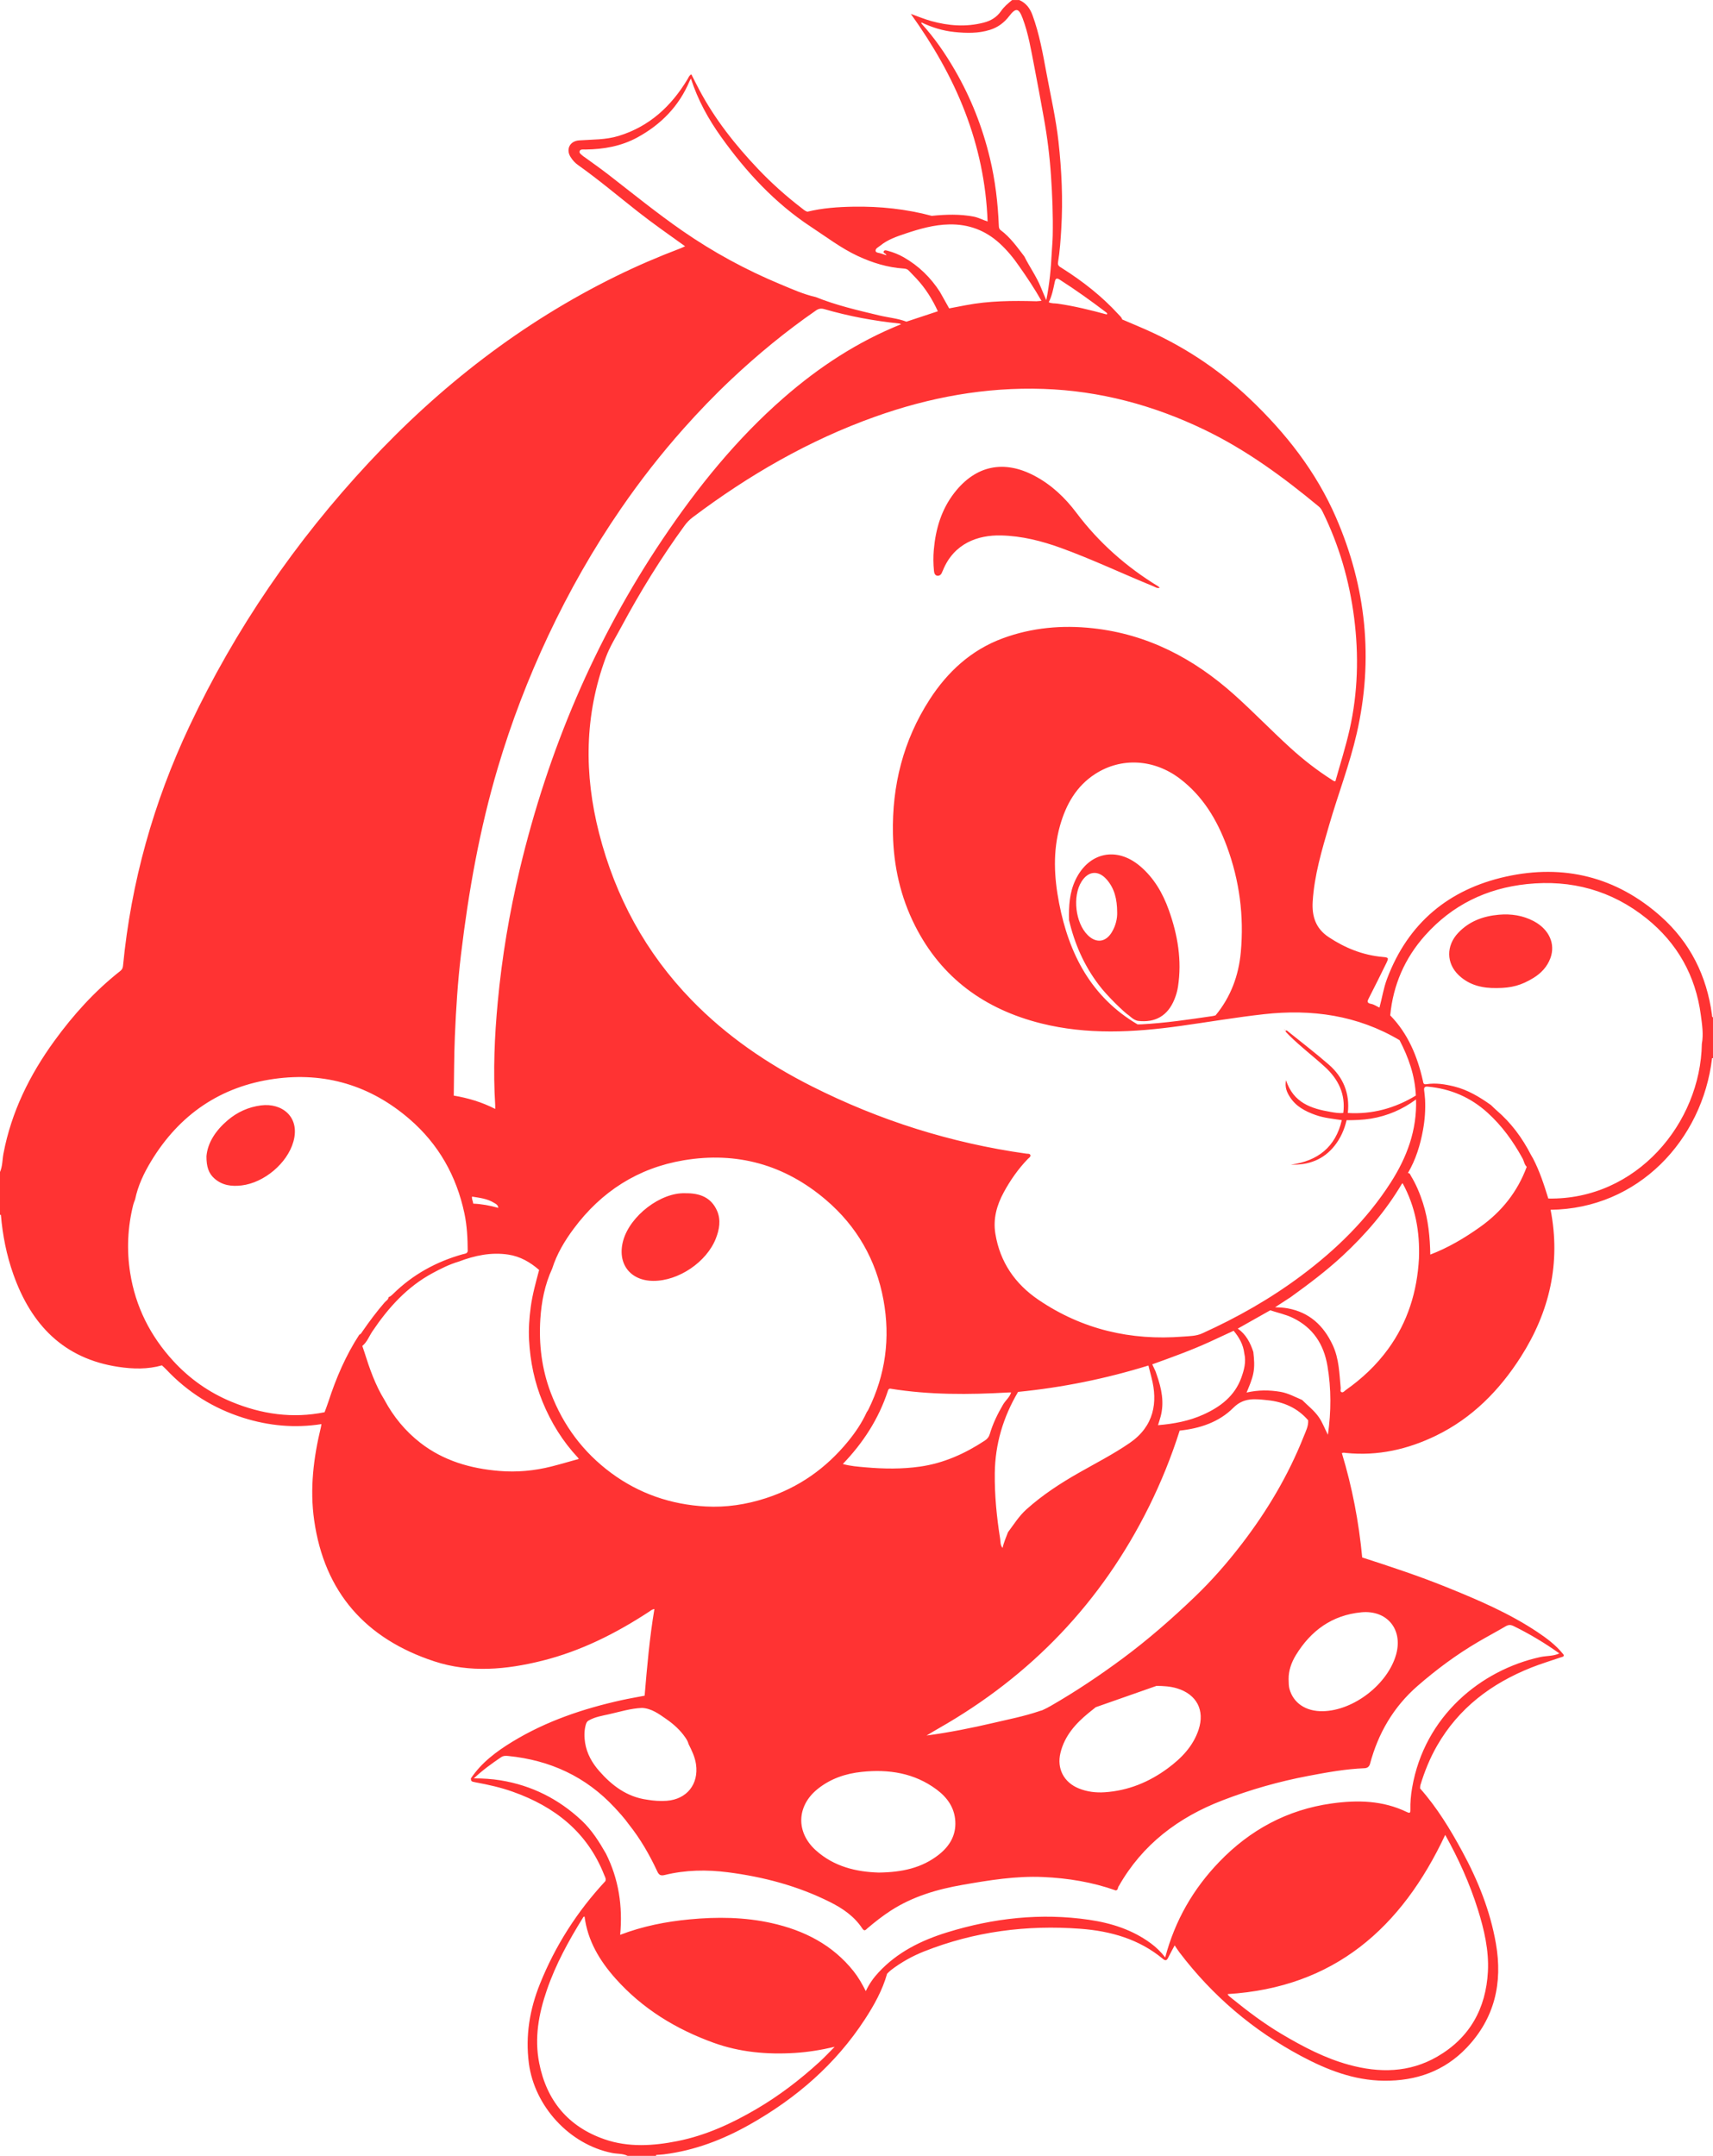 <?xml version="1.0" encoding="utf-8"?>
<!-- Generator: Adobe Illustrator 17.0.0, SVG Export Plug-In . SVG Version: 6.00 Build 0)  -->
<!DOCTYPE svg PUBLIC "-//W3C//DTD SVG 1.1//EN" "http://www.w3.org/Graphics/SVG/1.1/DTD/svg11.dtd">
<svg version="1.1" id="_x37C_" xmlns="http://www.w3.org/2000/svg" xmlns:xlink="http://www.w3.org/1999/xlink" x="0px" y="0px"
	 width="221.102px" height="278.216px" viewBox="0 0 221.102 278.216" enable-background="new 0 0 221.102 278.216"
	 xml:space="preserve">
<path fill="#FF3333" d="M37.872,147.32c-0.787,2.814-3.792,5.317-6.682,5.662c-1.3,0.155-2.481-0.001-3.49-0.872
	c-0.78-0.673-1.061-1.573-1.052-2.896c0.15-1.757,1.204-3.336,2.734-4.638c1.238-1.054,2.66-1.704,4.295-1.921
	C36.384,142.299,38.765,144.131,37.872,147.32z M88.431,153.99c-3.149-0.115-7.097,2.894-7.992,6.105
	c-0.814,2.921,0.855,5.195,3.893,5.205c3.259,0.012,6.881-2.438,8.066-5.474c0.454-1.166,0.675-2.378,0.156-3.567
	C91.8,154.536,90.34,153.958,88.431,153.99z M197.976,118.884c-1.412-0.752-2.939-0.977-4.51-0.839
	c-2.01,0.177-3.823,0.83-5.256,2.345c-1.563,1.651-1.553,3.933,0.092,5.48c1.371,1.292,3.07,1.675,4.898,1.639
	c1.896-0.003,3.173-0.353,4.723-1.303c0.997-0.61,1.767-1.433,2.183-2.532C200.804,121.828,199.956,119.936,197.976,118.884z
	 M150.862,117.442c1.147,3.206,1.71,6.491,1.183,9.9c-0.086,0.561-0.246,1.104-0.461,1.632c-0.857,2.104-2.451,3.039-4.715,2.77
	c-0.471-0.1-0.817-0.4-1.162-0.704c-0.505-0.295-2.854-2.548-3.893-3.956c-1.894-2.496-3.119-5.299-3.83-8.338
	c-0.044-1.779,0.045-3.54,0.828-5.186c1.697-3.57,5.302-4.35,8.326-1.796C148.94,113.287,150.081,115.258,150.862,117.442z
	 M144.197,117.737c-0.009-1.727-0.357-3.104-1.359-4.243c-1.076-1.224-2.371-1.103-3.24,0.274c-1.195,1.894-0.8,5.331,0.796,6.91
	c1.084,1.073,2.313,0.937,3.104-0.364C144.024,119.452,144.224,118.499,144.197,117.737z M120.964,74.296
	c0.299,0.045,0.529-0.147,0.634-0.452c0.027-0.081,0.074-0.157,0.107-0.238c1.428-3.506,4.543-4.577,7.504-4.507
	c2.689,0.063,5.264,0.717,7.782,1.633c4.04,1.47,7.921,3.318,11.899,4.938c0.232,0.095,0.449,0.279,0.802,0.179
	c-0.104-0.095-0.144-0.145-0.196-0.177c-4.112-2.509-7.658-5.635-10.562-9.498c-1.467-1.951-3.223-3.617-5.415-4.775
	c-3.956-2.09-7.595-1.33-10.336,2.198c-1.679,2.158-2.414,4.665-2.654,7.345c-0.082,0.918-0.069,1.834,0.022,2.748
	C120.578,73.952,120.674,74.253,120.964,74.296z M221.101,131.296c0,1.532,0,3.064,0,4.596c0,0.219,0,0.436,0,0.655
	c-0.04-0.001-0.079,0-0.118,0.007c-1.244,10.566-9.538,19.444-20.842,19.569l-0.001-0.001v0.001
	c1.339,6.875-0.135,13.185-3.868,19.021c-2.76,4.311-6.267,7.864-10.916,10.125c-3.654,1.777-7.52,2.654-11.618,2.237
	c-0.169-0.018-0.344-0.076-0.538,0.027c1.334,4.394,2.19,8.886,2.623,13.46c3.65,1.179,7.294,2.38,10.853,3.819
	c4.087,1.652,8.142,3.376,11.823,5.846c1.161,0.778,2.279,1.619,3.179,2.711c0.405,0.407-0.014,0.441-0.251,0.525
	c-1.257,0.438-2.537,0.815-3.772,1.307c-5.144,2.045-9.37,5.213-12.171,10.09c-0.918,1.599-1.605,3.297-2.142,5.057
	c-0.044,0.143-0.033,0.301-0.048,0.452c2.187,2.467,3.888,5.263,5.449,8.144c2.026,3.739,3.599,7.643,4.336,11.865
	c0.892,5.106-0.159,9.654-3.771,13.451c-2.888,3.036-6.543,4.306-10.691,4.26c-3.864-0.042-7.342-1.403-10.683-3.187
	c-6.2-3.311-11.435-7.765-15.69-13.362c-0.225-0.295-0.419-0.612-0.629-0.918c-0.284,0.538-0.58,1.072-0.851,1.618
	c-0.171,0.344-0.354,0.384-0.651,0.137c-3.085-2.565-6.738-3.6-10.65-3.896c-6.938-0.525-13.681,0.35-20.172,2.915
	c-1.529,0.605-2.961,1.405-4.273,2.404c-0.186,0.143-0.346,0.318-0.517,0.479c-0.606,2.143-1.678,4.061-2.882,5.908
	c-3.779,5.792-8.856,10.173-14.842,13.552c-3.467,1.958-7.127,3.363-11.103,3.854c-0.324,0.04-0.652,0.052-0.979,0.075
	c-0.017,0.039-0.02,0.078-0.01,0.118c-0.264,0-0.525,0-0.788,0c-0.699,0-1.4,0-2.102,0c-0.262,0-0.524,0-0.787,0
	c-0.633-0.314-1.34-0.24-2.008-0.374c-5.495-1.098-10.024-6.023-10.741-11.596c-0.454-3.542,0.107-6.909,1.42-10.19
	c1.987-4.96,4.819-9.381,8.455-13.292c0.128-0.302-0.051-0.551-0.151-0.807c-2.174-5.518-6.377-8.809-11.812-10.737
	c-1.546-0.548-3.142-0.906-4.752-1.201c-0.598-0.109-0.621-0.138-0.645-0.509c1.372-2.044,3.291-3.479,5.352-4.735
	c4.372-2.665,9.153-4.273,14.123-5.372c0.979-0.216,1.97-0.383,2.955-0.572c0.313-3.721,0.633-7.439,1.261-11.179
	c-0.315,0.032-0.501,0.219-0.703,0.351c-4.267,2.793-8.778,5.062-13.748,6.308c-4.645,1.163-9.355,1.602-13.974,0.082
	c-8.818-2.902-14.165-8.882-15.491-18.209c-0.578-4.063-0.086-8.059,0.874-12.016c0.03-0.127,0.044-0.258,0.066-0.386
	c-3.428,0.539-6.792,0.228-10.088-0.813c-3.848-1.214-7.166-3.29-9.938-6.229c-0.179-0.189-0.378-0.359-0.567-0.539
	c-1.846,0.525-3.716,0.478-5.586,0.2c-7.101-1.054-11.284-5.446-13.589-11.951c-0.88-2.482-1.387-5.051-1.607-7.674
	c-0.039-0.004-0.078-0.007-0.116-0.008c0-0.264,0-0.525,0-0.787c0-0.22,0-0.438,0-0.657c0-0.919,0-1.839,0-2.758
	c0-0.35,0-0.7,0-1.05c0-0.088,0-0.176,0-0.263c0.338-0.765,0.298-1.602,0.451-2.402c1.022-5.363,3.377-10.125,6.557-14.507
	c2.451-3.376,5.227-6.454,8.52-9.039c0.228-0.179,0.322-0.377,0.351-0.66c1.043-10.801,3.933-21.091,8.558-30.899
	c5.929-12.577,13.709-23.9,23.181-34.063c9.207-9.878,19.716-18.045,31.867-24.023c2.727-1.342,5.514-2.538,8.353-3.615
	c0.201-0.076,0.395-0.176,0.591-0.265c-2.037-1.466-4.1-2.899-6.075-4.451c-2.576-2.024-5.081-4.143-7.757-6.042
	c-0.395-0.279-0.716-0.64-0.969-1.057c-0.601-0.991-0.063-2.026,1.108-2.112c1.716-0.125,3.445-0.064,5.124-0.58
	c3.975-1.222,6.785-3.833,8.885-7.32c0.132-0.219,0.208-0.485,0.491-0.627c0.349,0.683,0.685,1.364,1.041,2.034
	c2.01,3.771,4.633,7.086,7.565,10.173c1.734,1.826,3.606,3.498,5.6,5.033c0.239,0.185,0.463,0.401,0.767,0.489l0.001,0.001v-0.001
	c1.958-0.477,3.957-0.615,5.962-0.648c3.413-0.058,6.784,0.3,10.092,1.182c1.809-0.18,3.612-0.247,5.416,0.1
	c0.607,0.117,1.141,0.416,1.794,0.627c-0.181-4.916-1.178-9.615-2.925-14.163c-1.737-4.524-4.154-8.671-6.983-12.627
	c0.873,0.31,1.731,0.674,2.623,0.922c2.24,0.623,4.507,0.796,6.791,0.203c0.922-0.238,1.686-0.698,2.233-1.495
	c0.385-0.562,0.905-0.992,1.428-1.419c0.307,0,0.613,0,0.92,0c0.871,0.385,1.38,1.055,1.707,1.949
	c0.894,2.435,1.337,4.971,1.808,7.503c0.547,2.939,1.219,5.858,1.549,8.836c0.412,3.723,0.584,7.451,0.361,11.192
	c-0.088,1.463-0.181,2.924-0.423,4.369c-0.073,0.438,0.215,0.565,0.491,0.739c2.676,1.688,5.15,3.621,7.292,5.96
	c0.19,0.207,0.42,0.389,0.505,0.676c1.398,0.606,2.815,1.174,4.191,1.828c4.537,2.151,8.639,4.956,12.275,8.414
	c4.65,4.421,8.564,9.399,11.135,15.329c3.891,8.977,4.854,18.268,2.674,27.82c-0.918,4.02-2.413,7.883-3.563,11.842
	c-0.944,3.248-1.926,6.498-2.13,9.901c-0.11,1.852,0.361,3.447,2.068,4.577c2.144,1.42,4.427,2.331,6.988,2.56
	c0.752,0.066,0.777,0.118,0.438,0.819c-0.726,1.491-1.47,2.974-2.222,4.45c-0.195,0.387-0.365,0.669,0.276,0.787
	c0.374,0.067,0.714,0.313,1.07,0.479c0.341-1.236,0.525-2.512,0.981-3.719c2.712-7.196,7.966-11.552,15.351-13.188
	c7.453-1.648,14.239,0.019,19.998,5.146c3.781,3.368,5.917,7.666,6.59,12.688C220.986,131.081,220.941,131.229,221.101,131.296z
	 M134.661,50.189c-7.469-0.25-14.696,1.085-21.719,3.591c-8.55,3.05-16.305,7.54-23.538,12.982
	c-0.406,0.307-0.745,0.656-1.045,1.067c-3.031,4.154-5.718,8.522-8.152,13.049c-0.701,1.306-1.503,2.583-2.014,3.965
	c-2.76,7.456-2.823,15.043-0.866,22.687c2.103,8.208,6.019,15.43,11.934,21.522c4.505,4.641,9.78,8.242,15.534,11.142
	c8.741,4.408,17.963,7.318,27.664,8.684c0.189,0.027,0.465-0.022,0.53,0.178c0.078,0.232-0.188,0.367-0.333,0.517
	c-1.236,1.285-2.244,2.725-3.096,4.293c-0.914,1.684-1.396,3.433-1.085,5.349c0.597,3.663,2.545,6.48,5.57,8.531
	c5.642,3.826,11.914,5.283,18.675,4.742c0.82-0.064,1.668-0.059,2.443-0.409c4.511-2.04,8.798-4.467,12.77-7.432
	c4.52-3.374,8.504-7.256,11.571-12.037c2.103-3.279,3.402-6.778,3.268-10.727c-1.747,1.29-3.684,2.127-5.832,2.48
	c-1.037,0.171-2.081,0.2-3.129,0.199c-0.287,1.201-0.774,2.313-1.544,3.287c-1.437,1.817-3.366,2.523-5.648,2.451
	c3.466-0.472,5.763-2.261,6.572-5.744c-1.14-0.176-2.293-0.276-3.391-0.667c-1.317-0.469-2.527-1.096-3.307-2.321
	c-0.381-0.599-0.682-1.235-0.501-2.165c0.953,2.928,3.257,3.668,5.765,4.094c0.534,0.092,1.076,0.188,1.626,0.13h0.002h-0.002
	c0.311-2.42-0.629-4.347-2.371-5.941c-1.513-1.384-3.157-2.62-4.612-4.071c-0.153-0.154-0.301-0.314-0.45-0.47
	c-0.013-0.058-0.004-0.093,0.013-0.12c-0.101-0.086-0.208-0.157-0.261-0.231c0.077,0.048,0.169,0.128,0.263,0.216
	c0.023-0.028,0.068-0.036,0.14-0.018c1.801,1.455,3.646,2.861,5.392,4.381c1.88,1.635,2.752,3.736,2.472,6.259
	c3.168,0.191,6.081-0.611,8.78-2.25c-0.112-2.556-0.935-4.902-2.105-7.146c-5.432-3.224-11.344-4.039-17.506-3.352
	c-3.625,0.404-7.224,1.023-10.838,1.525c-5.988,0.835-11.982,1.147-17.915-0.337c-7.259-1.818-12.871-5.853-16.287-12.627
	c-1.865-3.698-2.756-7.669-2.843-11.813c-0.133-6.255,1.332-12.086,4.741-17.364c2.323-3.596,5.378-6.4,9.442-7.896
	c3.749-1.38,7.653-1.729,11.623-1.295c7.064,0.771,13.013,3.895,18.248,8.578c2.479,2.219,4.78,4.618,7.238,6.855
	c1.668,1.518,3.443,2.902,5.349,4.115c0.145,0.093,0.275,0.222,0.47,0.193l-0.001,0.001h0.001c0.618-2.228,1.329-4.436,1.835-6.689
	c1.07-4.755,1.199-9.563,0.582-14.4c-0.611-4.785-1.936-9.35-4.064-13.679c-0.127-0.258-0.268-0.491-0.494-0.68
	c-4.588-3.801-9.369-7.315-14.764-9.911C148.887,52.294,141.967,50.434,134.661,50.189z M158.359,109.24
	c-1.271-3.441-3.104-6.505-6.081-8.761c-3.333-2.524-7.538-2.771-10.911-0.601c-2.445,1.573-3.777,3.949-4.549,6.674
	c-0.94,3.314-0.762,6.67-0.12,9.988c1.271,6.557,4.135,12.129,10.125,15.656c0.166-0.001,0.332-0.003,0.498-0.005
	c3.1-0.164,6.165-0.622,9.23-1.072c0.115-0.028,0.229-0.058,0.345-0.085c1.961-2.366,2.98-5.134,3.257-8.149
	C160.58,118.215,159.988,113.65,158.359,109.24z M160.292,199.232c3.281-4.272,6.007-8.866,7.994-13.88
	c0.261-0.658,0.61-1.311,0.561-2.063c-1.388-1.615-3.218-2.392-5.27-2.595c-1.533-0.152-3.02-0.39-4.388,0.984
	c-1.851,1.856-4.314,2.671-6.926,2.945c-1.07,3.374-2.393,6.649-3.965,9.819c-6.115,12.321-15.209,21.816-27.15,28.61
	c-0.523,0.298-1.039,0.614-1.558,0.921c2.935-0.394,5.834-0.973,8.714-1.649c1.945-0.456,3.908-0.84,5.805-1.485
	c0.174-0.076,0.37-0.083,0.534-0.184c0.338-0.156,0.669-0.325,0.991-0.512c3.207-1.844,6.274-3.898,9.249-6.1
	c3.292-2.438,6.364-5.127,9.317-7.955C156.413,203.972,158.424,201.665,160.292,199.232z M151.932,217.888
	c-0.866-0.265-1.759-0.315-2.656-0.324c-2.614,0.918-5.229,1.835-7.844,2.753c-0.305,0.244-0.611,0.485-0.913,0.732
	c-1.686,1.381-3.104,2.959-3.639,5.146c-0.5,2.037,0.427,3.825,2.372,4.608c1.069,0.43,2.191,0.567,3.34,0.491
	c3.031-0.202,5.726-1.311,8.146-3.099c1.763-1.304,3.266-2.845,3.973-4.995C155.53,220.7,154.454,218.658,151.932,217.888z
	 M149.796,182.842c-0.095,0.35-0.211,0.694-0.328,1.08c2.07-0.172,4.029-0.543,5.866-1.376c2.184-0.989,4.026-2.379,4.88-4.737
	c0.369-1.017,0.653-2.069,0.386-3.176c-0.131-1.12-0.664-2.05-1.371-2.896c-1.027,0.476-2.052,0.956-3.081,1.428
	c-2.42,1.108-4.923,2.003-7.424,2.905c0.144,0.307,0.287,0.614,0.431,0.921c0.05,0.144,0.098,0.287,0.147,0.43
	C149.921,179.185,150.306,180.974,149.796,182.842z M148.624,177.77c-0.131-0.516-0.263-1.031-0.394-1.548
	c-5.492,1.701-11.101,2.838-16.823,3.404c-1.914,3.237-2.965,6.716-3.007,10.496c-0.032,2.841,0.244,5.655,0.692,8.454
	c0.059,0.373-0.006,0.812,0.313,1.188c0.159-0.745,0.462-1.375,0.698-2.028c0.756-1.01,1.428-2.094,2.372-2.942
	c2.051-1.842,4.344-3.343,6.736-4.705c2.215-1.262,4.488-2.419,6.596-3.868C148.956,184.057,149.469,180.991,148.624,177.77z
	 M130.506,179.692c-0.109,0.002-0.219,0.001-0.327,0.008c-5.112,0.291-10.216,0.33-15.291-0.496
	c-0.221,0.021-0.257,0.198-0.312,0.365c-1.185,3.581-3.19,6.654-5.79,9.36c0.966,0.278,1.963,0.347,2.957,0.434
	c2.331,0.205,4.665,0.235,6.981-0.092c3.059-0.43,5.814-1.667,8.383-3.357c0.326-0.215,0.535-0.463,0.648-0.847
	c0.396-1.35,1.008-2.603,1.72-3.814C129.793,180.713,130.327,180.32,130.506,179.692z M105.522,230.882
	c-2.702,2.178-2.814,5.556-0.239,7.886c2.369,2.143,5.266,2.804,8.138,2.889c2.966-0.035,5.565-0.573,7.773-2.325
	c1.369-1.085,2.213-2.471,2.11-4.293c-0.102-1.773-1.05-3.083-2.413-4.097c-2.878-2.143-6.176-2.642-9.647-2.281
	C109.146,228.877,107.192,229.536,105.522,230.882z M170.241,182.91c0.477,0.694,0.76,1.49,1.156,2.25
	c0.425-2.996,0.441-5.941-0.058-8.882c-0.475-2.806-1.86-4.94-4.477-6.206c-0.932-0.451-1.939-0.65-2.907-0.977
	c-1.398,0.788-2.794,1.577-4.191,2.364c1.061,0.742,1.618,1.82,2.007,3.011c0.105,0.925,0.186,1.844-0.004,2.776
	c-0.172,0.848-0.523,1.626-0.866,2.466c1.499-0.349,2.939-0.339,4.376-0.093c0.99,0.17,1.872,0.659,2.787,1.044h0.001
	C168.8,181.403,169.641,182.036,170.241,182.91z M136.139,36.394c-0.188,0.89-0.355,1.789-0.776,2.61
	c0.364,0.185,0.771,0.127,1.157,0.183c2.143,0.311,4.238,0.827,6.322,1.394c0.129-0.116,0.026-0.198-0.054-0.259
	c-1.953-1.486-3.947-2.911-6.014-4.235C136.364,35.825,136.231,35.959,136.139,36.394z M127.779,20.454
	c0.683,2.853,1.021,5.745,1.141,8.668c0.009,0.23,0.038,0.434,0.235,0.578c1.25,0.922,2.126,2.182,3.057,3.391
	c0.675,1.358,1.576,2.597,2.145,4.013c0.206,0.515,0.432,1.022,0.689,1.631c0.429-2.121,0.605-4.146,0.707-6.179
	c0.043-0.719,0.11-1.436,0.125-2.154c0.052-2.577-0.049-5.147-0.223-7.721c-0.17-2.525-0.48-5.029-0.934-7.517
	c-0.4-2.207-0.797-4.414-1.229-6.614c-0.411-2.095-0.746-4.212-1.509-6.219c-0.498-1.314-0.874-1.357-1.729-0.244
	c-0.645,0.839-1.448,1.441-2.463,1.762c-1.513,0.478-3.063,0.439-4.607,0.28c-1.477-0.151-2.889-0.584-4.259-1.238
	c0.013,0.093,0.004,0.143,0.023,0.165c1.673,1.83,3.063,3.859,4.304,6.001C125.326,12.635,126.818,16.435,127.779,20.454z
	 M113.018,32.394c0.039,0.243,0.475,0.235,0.737,0.332c0.206,0.077,0.419,0.14,0.66,0.219c-0.065-0.281-0.458-0.256-0.362-0.484
	c0.103-0.248,0.372-0.141,0.583-0.081c0.697,0.193,1.364,0.453,1.995,0.815c1.938,1.104,3.489,2.608,4.691,4.481
	c0.397,0.708,0.794,1.415,1.19,2.122c0.707-0.136,1.413-0.271,2.12-0.405c3.024-0.58,6.081-0.604,9.145-0.515
	c0.189-0.016,0.38-0.032,0.647-0.055c-0.889-1.564-1.85-3.008-2.852-4.427l0,0c-0.742-1.087-1.573-2.099-2.544-2.988
	c-1.84-1.683-4.004-2.495-6.501-2.447c-1.969,0.037-3.831,0.571-5.674,1.189c-1.138,0.382-2.281,0.771-3.23,1.549
	C113.379,31.896,112.966,32.067,113.018,32.394z M100.749,36.694c1.487,0.618,2.964,1.288,4.549,1.646
	c2.646,1.066,5.414,1.703,8.177,2.365c1.171,0.28,2.385,0.377,3.521,0.807c1.353-0.446,2.703-0.894,4.056-1.341
	c-0.702-1.538-1.592-2.955-2.745-4.2c-0.333-0.347-0.67-0.689-0.997-1.039c-0.177-0.188-0.381-0.257-0.64-0.273
	c-2.097-0.134-4.068-0.742-5.961-1.625c-2.152-1.003-4.03-2.445-6.002-3.739c-4.694-3.081-8.419-7.128-11.652-11.657
	c-1.633-2.289-2.987-4.738-3.878-7.506c-0.078,0.148-0.123,0.219-0.155,0.294c-1.361,3.262-3.693,5.643-6.76,7.313
	c-2.074,1.129-4.347,1.532-6.694,1.557c-0.273,0.002-0.665-0.074-0.756,0.219c-0.086,0.277,0.274,0.457,0.474,0.65
	c0.047,0.045,0.109,0.071,0.162,0.11c1.023,0.747,2.064,1.471,3.064,2.246c3.157,2.449,6.26,4.97,9.544,7.249
	C92.038,32.533,96.276,34.834,100.749,36.694z M58.569,141.391c1.852,0.309,3.634,0.842,5.35,1.719c0-0.222,0.008-0.354-0.001-0.483
	c-0.282-4.441-0.087-8.875,0.326-13.297c0.54-5.795,1.503-11.524,2.853-17.188c3.644-15.275,9.666-29.532,18.441-42.577
	c4.492-6.679,9.527-12.918,15.622-18.233c4.545-3.966,9.529-7.239,15.15-9.49c-0.079-0.032-0.156-0.084-0.237-0.093
	c-3.28-0.337-6.511-0.94-9.679-1.857c-0.425-0.123-0.734-0.063-1.091,0.186c-3.867,2.677-7.491,5.655-10.913,8.877
	c-2.147,2.022-4.193,4.149-6.156,6.356c-2.908,3.269-5.591,6.707-8.07,10.307c-3.591,5.208-6.703,10.689-9.399,16.414
	c-2.601,5.524-4.776,11.208-6.513,17.056c-2.338,7.876-3.773,15.938-4.748,24.083c-0.421,3.507-0.645,7.035-0.793,10.564
	C58.603,136.282,58.612,138.837,58.569,141.391z M63.788,155.239c-0.875-0.552-1.875-0.66-2.863-0.814
	c-0.051,0.32,0.132,0.601,0.158,0.906c1.079,0.045,2.138,0.238,3.238,0.549C64.263,155.461,64.003,155.374,63.788,155.239z
	 M46.81,171.781c0.879-1.274,1.806-2.511,2.817-3.683c0.186-0.216,0.505-0.366,0.527-0.692c0.237-0.09,0.419-0.261,0.597-0.435
	c2.543-2.5,5.567-4.155,8.989-5.113c0.237-0.066,0.541-0.053,0.629-0.38c-0.007-1.637-0.084-3.275-0.423-4.876
	c-1.022-4.832-3.329-8.938-7.085-12.179c-5.038-4.35-10.917-6.109-17.466-5.192c-6.944,0.972-12.253,4.619-15.89,10.627
	c-0.926,1.53-1.7,3.151-2.066,4.93c-0.081,0.224-0.181,0.44-0.238,0.67c-0.726,2.907-0.866,5.844-0.4,8.805
	c0.689,4.371,2.599,8.155,5.582,11.395c2.11,2.291,4.613,4.052,7.5,5.246c3.874,1.603,7.863,2.185,12.012,1.347
	c0.17-0.47,0.354-0.934,0.508-1.407c0.983-3.021,2.228-5.922,3.968-8.593C46.591,172.164,46.687,171.959,46.81,171.781z
	 M74.703,188.28c-0.036-0.055-0.063-0.117-0.106-0.164c-1.975-2.114-3.47-4.53-4.565-7.203c-1.045-2.547-1.593-5.206-1.742-7.943
	c-0.078-1.438,0.02-2.873,0.215-4.308c0.221-1.627,0.663-3.194,1.082-4.771c-1.156-1.011-2.462-1.757-3.989-1.985
	c-2.207-0.329-4.322,0.118-6.382,0.903c-1.194,0.352-2.301,0.905-3.393,1.494c-3.285,1.774-5.692,4.448-7.748,7.496
	c-0.43,0.637-0.69,1.393-1.31,1.898c0.083,0.245,0.171,0.489,0.248,0.737c0.679,2.159,1.416,4.294,2.615,6.235
	c1.158,2.156,2.679,4.01,4.613,5.517c2.997,2.334,6.491,3.334,10.193,3.642c2.264,0.189,4.531-0.015,6.746-0.577
	C72.36,188.952,73.528,188.605,74.703,188.28z M91.098,194.413c2.622,0.143,5.207-0.248,7.717-1.058
	c4.3-1.386,7.831-3.888,10.672-7.375c0.938-1.149,1.766-2.378,2.384-3.734c0.071-0.11,0.151-0.215,0.209-0.331
	c2.224-4.5,2.853-9.245,1.952-14.154c-0.946-5.159-3.429-9.507-7.435-12.921c-5.322-4.539-11.496-6.259-18.369-5.1
	c-5.881,0.992-10.605,4.021-14.169,8.811c-1.175,1.58-2.188,3.266-2.787,5.165c-0.954,2.063-1.386,4.269-1.529,6.505
	c-0.206,3.248,0.177,6.436,1.34,9.507c1.598,4.217,4.186,7.688,7.804,10.364C82.508,192.771,86.621,194.168,91.098,194.413z
	 M75.521,224.913c0.224,1.399,0.906,2.599,1.819,3.639c1.654,1.886,3.591,3.348,6.177,3.7c0.842,0.143,1.688,0.207,2.542,0.143
	c2.594-0.196,4.142-2.142,3.777-4.71c-0.137-0.949-0.546-1.784-0.965-2.622c-0.072-0.299-0.226-0.554-0.396-0.808
	c-0.658-0.969-1.514-1.739-2.458-2.396c-0.953-0.663-1.906-1.378-3.142-1.451c-1.462,0.061-2.853,0.499-4.266,0.817
	c-0.882,0.198-1.788,0.337-2.596,0.791c-0.286,0.141-0.37,0.412-0.439,0.691C75.393,223.437,75.404,224.18,75.521,224.913z
	 M107.732,264.143c-1.733,0.408-3.434,0.688-5.146,0.792c-3.557,0.221-7.074-0.086-10.446-1.301
	c-4.881-1.759-9.211-4.393-12.696-8.305c-2.054-2.306-3.589-4.868-3.992-7.988c-0.135-0.017-0.167,0.077-0.211,0.147
	c-1.837,2.956-3.508,5.997-4.646,9.301c-1.061,3.071-1.639,6.2-0.999,9.447c0.955,4.86,3.751,8.221,8.43,9.841
	c3.082,1.067,6.276,0.862,9.44,0.229c3.643-0.728,6.961-2.256,10.145-4.119c2.954-1.728,5.651-3.796,8.172-6.101
	C106.459,265.468,107.084,264.793,107.732,264.143z M158.452,257.34c0.079,0.21,0.305,0.358,0.5,0.518
	c2.069,1.68,4.194,3.286,6.49,4.646c2.748,1.628,5.573,3.115,8.675,3.962c3.917,1.069,7.772,1.037,11.39-1.053
	c4.203-2.429,6.288-6.213,6.541-10.971c0.145-2.737-0.48-5.417-1.299-8.03c-1.056-3.367-2.506-6.561-4.211-9.618
	C180.9,248.81,172.199,256.5,158.452,257.34z M176.823,227.661c-0.114,0.345-0.336,0.517-0.716,0.532
	c-2.452,0.097-4.858,0.539-7.261,0.995c-3.789,0.718-7.486,1.772-11.081,3.161c-5.675,2.191-10.3,5.672-13.352,11.045
	c-0.164,0.169-0.059,0.524-0.398,0.568c-3.031-1.075-6.161-1.585-9.368-1.729c-3.523-0.157-6.971,0.41-10.414,1.012
	c-3.268,0.57-6.418,1.493-9.244,3.316c-1.067,0.689-2.061,1.474-3.029,2.293c-0.184,0.155-0.37,0.461-0.654,0.027
	c-1.026-1.567-2.522-2.591-4.158-3.411c-4.163-2.089-8.608-3.262-13.202-3.851c-2.719-0.349-5.459-0.309-8.145,0.353
	c-0.545,0.135-0.754-0.015-0.968-0.474c-1.007-2.164-2.195-4.221-3.691-6.09c-0.544-0.767-1.178-1.457-1.815-2.145
	c-3.709-3.991-8.328-6.108-13.71-6.649c-0.329-0.033-0.638-0.047-0.94,0.158c-1.233,0.833-2.432,1.705-3.514,2.73
	c1.156-0.002,2.304,0.066,3.447,0.253c4.017,0.654,7.491,2.404,10.453,5.173c1.319,1.232,2.275,2.75,3.162,4.309
	c1.632,3.276,2.164,6.754,1.823,10.455c2.944-1.125,5.906-1.701,8.94-1.991c3.566-0.342,7.12-0.303,10.619,0.48
	c4.176,0.934,7.851,2.789,10.579,6.223c0.609,0.77,1.089,1.616,1.566,2.553c0.444-0.94,0.985-1.698,1.623-2.389
	c2.436-2.639,5.544-4.167,8.898-5.2c5.979-1.842,12.081-2.529,18.31-1.614c2.863,0.421,5.569,1.281,7.939,3.021
	c0.695,0.512,1.314,1.105,1.876,1.833c1.27-4.791,3.624-8.855,6.977-12.335c3.979-4.13,8.773-6.727,14.489-7.531
	c3.343-0.471,6.627-0.401,9.741,1.112c0.388,0.188,0.446,0.068,0.438-0.3c-0.026-0.96,0.065-1.917,0.229-2.862
	c1.6-9.244,8.896-15.172,16.524-16.844c0.822-0.18,1.691-0.101,2.474-0.472c-1.867-1.342-3.835-2.511-5.896-3.527
	c-0.372-0.183-0.665-0.19-1.031,0.025c-1.186,0.697-2.403,1.339-3.589,2.037c-2.777,1.633-5.358,3.547-7.785,5.661
	C179.859,220.283,177.876,223.692,176.823,227.661z M167.263,213.595c-0.601,0.98-0.951,2.059-0.938,3.081
	c0.013,0.521,0.009,0.888,0.104,1.255c0.487,1.842,2.114,2.943,4.307,2.903c3.989-0.074,8.397-3.488,9.469-7.335
	c0.899-3.229-1.181-5.755-4.515-5.427C171.93,208.441,169.198,210.435,167.263,213.595z M181.035,152.687
	c-0.041,0.048-0.094,0.089-0.126,0.143c-2.059,3.467-4.659,6.485-7.605,9.222c-2.101,1.95-4.388,3.667-6.708,5.341
	c-0.672,0.439-1.345,0.875-2.017,1.313c0.544,0.013,1.082,0.037,1.624,0.137c2.815,0.517,4.642,2.227,5.816,4.747
	c0.819,1.756,0.855,3.654,1.028,5.529c0.017,0.186-0.104,0.45,0.102,0.538c0.217,0.094,0.388-0.149,0.555-0.268
	c2.098-1.476,3.943-3.207,5.462-5.293c2.541-3.49,3.75-7.42,3.983-11.689C183.28,158.985,182.694,155.72,181.035,152.687z
	 M197.06,150.583c-0.312-0.303-0.349-0.743-0.548-1.103c-1.203-2.185-2.635-4.181-4.499-5.872c-2.216-2.011-4.791-3.108-7.749-3.379
	c-0.35-0.031-0.485,0.115-0.448,0.451c0.042,0.41,0.105,0.818,0.125,1.23c0.063,1.309-0.033,2.612-0.267,3.9
	c-0.354,1.958-0.936,3.845-1.951,5.576c0.264-0.017,0.299,0.218,0.395,0.374c0.672,1.103,1.161,2.288,1.553,3.515
	c0.688,2.156,0.898,4.383,0.942,6.632c2.319-0.889,4.435-2.143,6.45-3.578C193.84,156.351,195.87,153.791,197.06,150.583z
	 M219.533,131.005c-0.672-5.087-3.026-9.28-7.006-12.477c-4.502-3.618-9.714-5.04-15.448-4.435c-5.2,0.547-9.63,2.696-13.135,6.621
	c-2.627,2.942-4.127,6.392-4.504,10.323c2.306,2.365,3.506,5.284,4.218,8.443c0.061,0.273,0.054,0.502,0.459,0.438
	c1.208-0.19,2.391,0,3.566,0.29c1.773,0.439,3.298,1.362,4.764,2.406c0.236,0.225,0.463,0.46,0.711,0.672
	c1.884,1.609,3.326,3.559,4.449,5.756c0.087,0.148,0.178,0.294,0.257,0.446c0.866,1.65,1.433,3.415,1.98,5.186
	c11.402,0.205,19.653-9.756,19.818-19.963C219.893,133.468,219.695,132.231,219.533,131.005z"/>
</svg>
